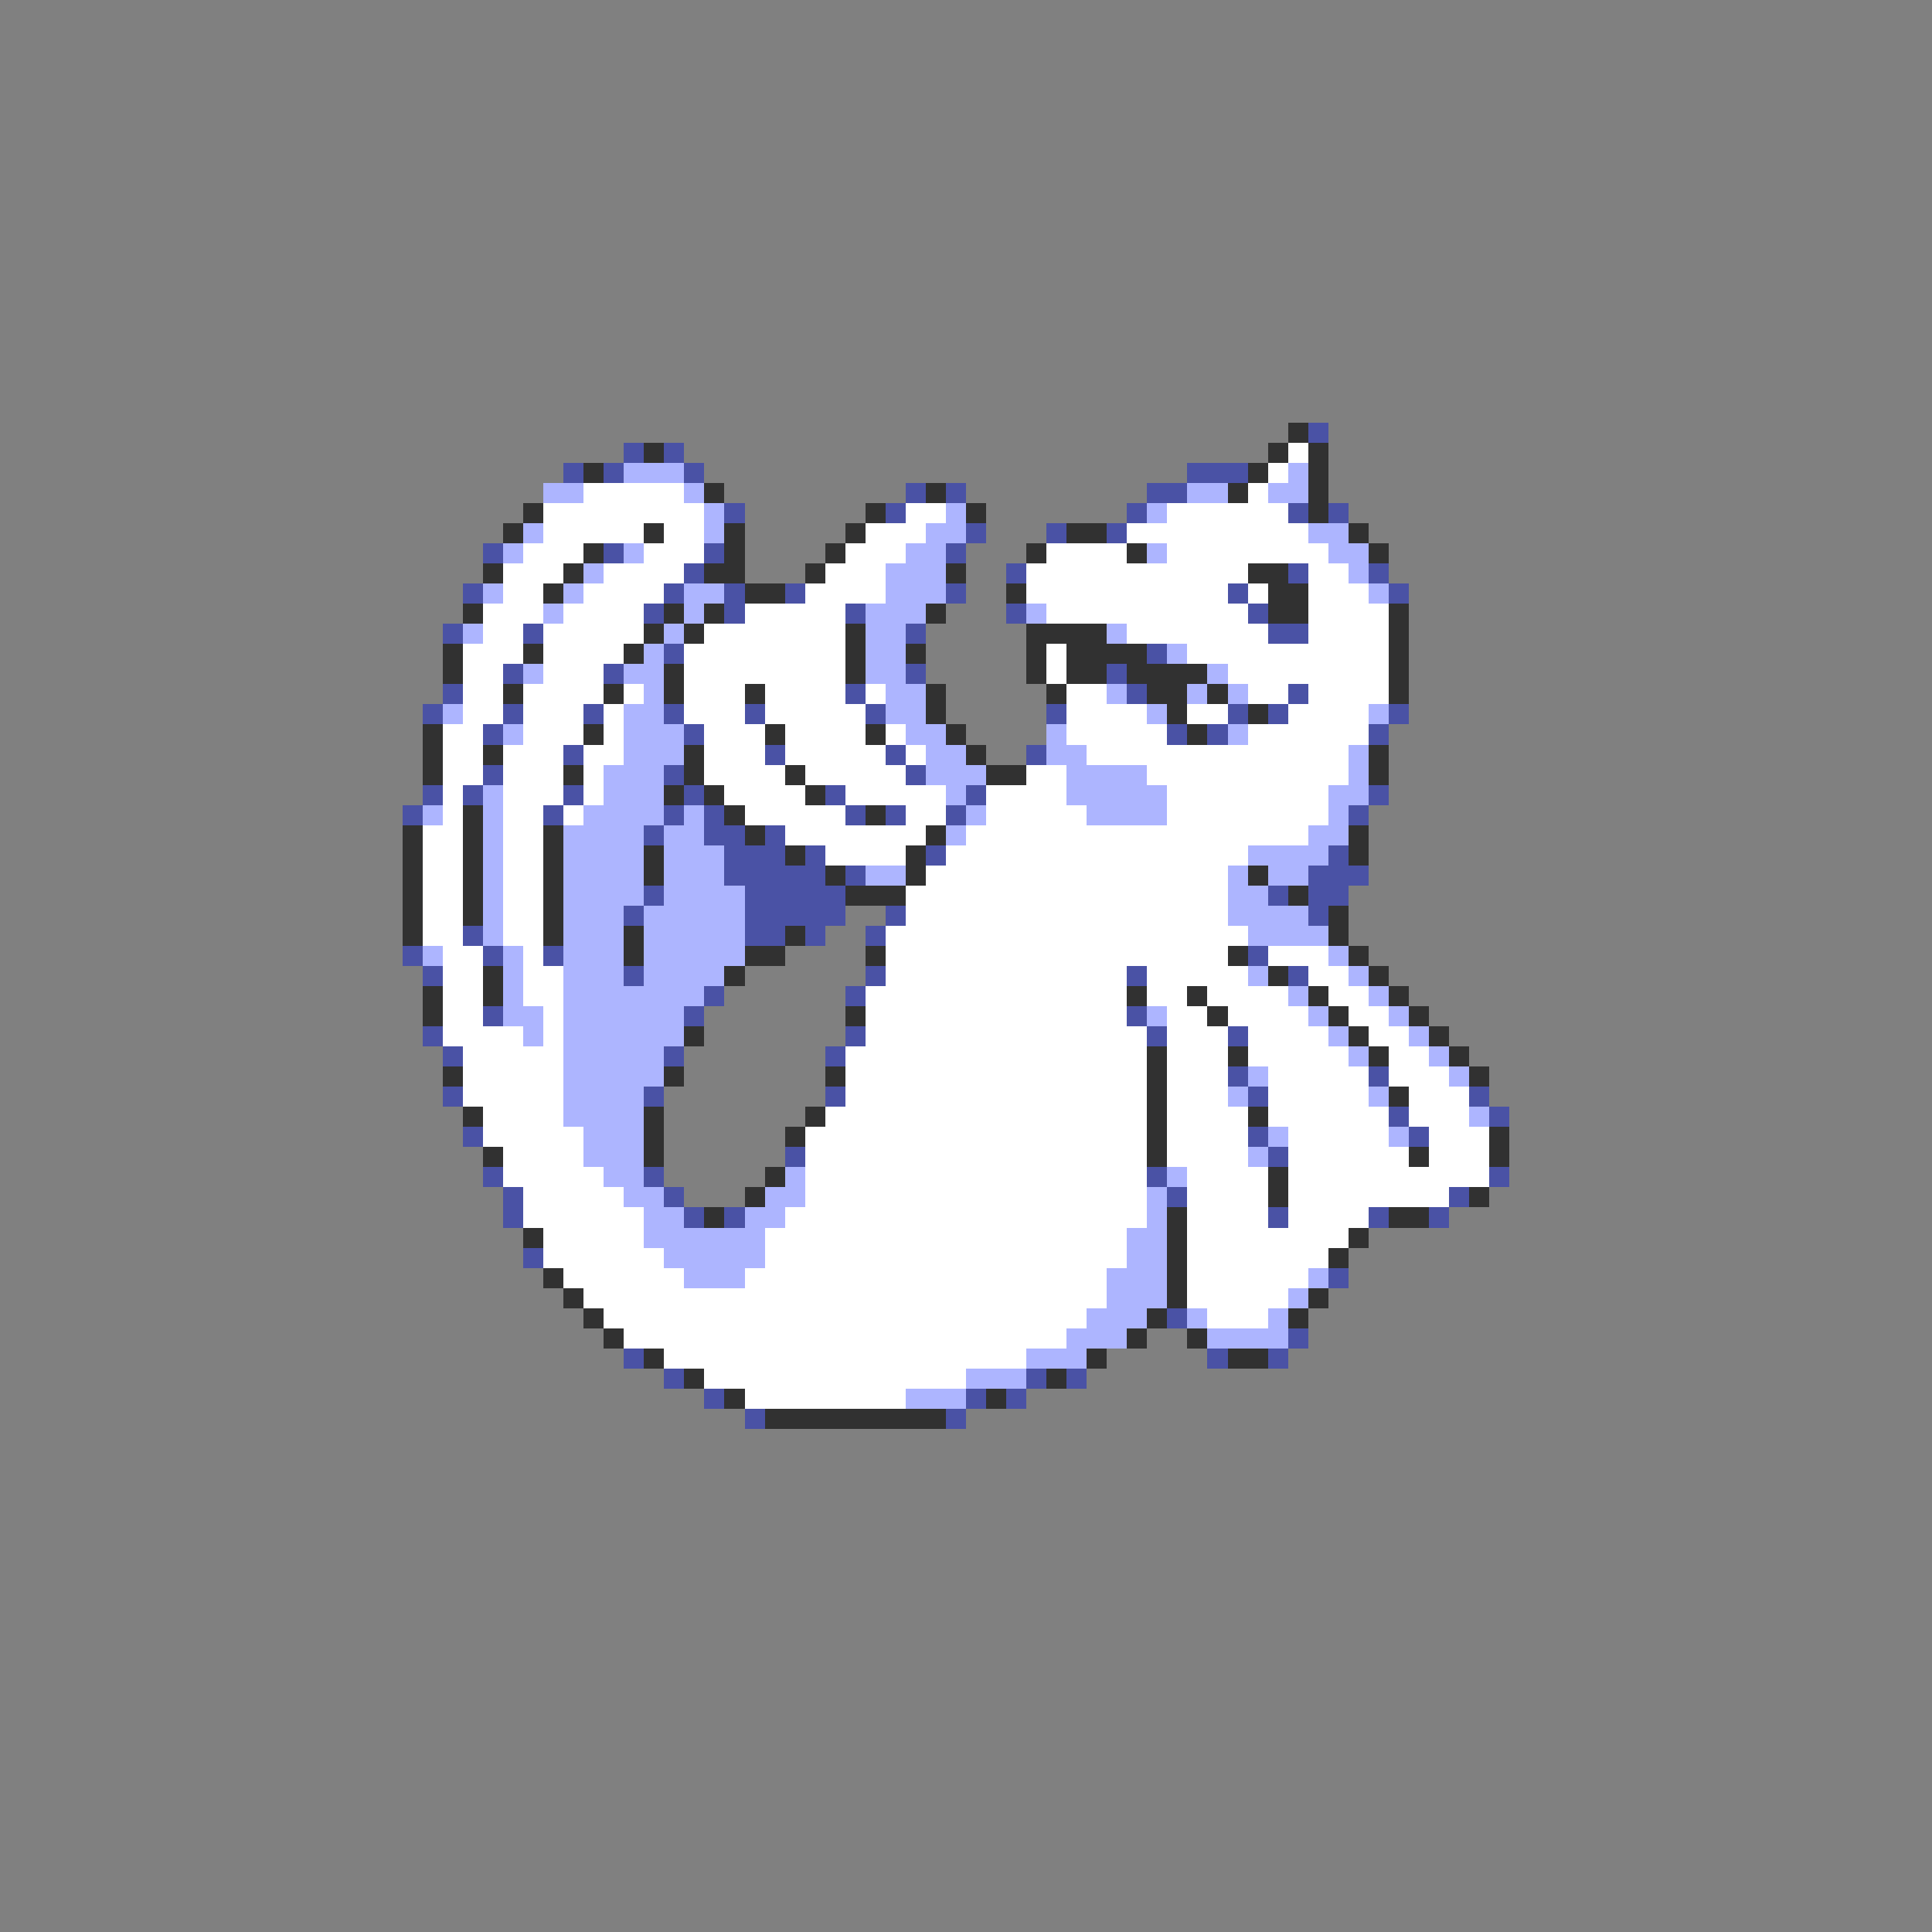 <svg xmlns="http://www.w3.org/2000/svg" viewBox="0 -0.5 96 96" shape-rendering="crispEdges">
<rect x="0" y="-0.5" width="96" height="96" fill="#808080" stroke="none"/>
<path stroke="#313131" d="M64 21h1M32 22h1M63 22h1M65 22h1M29 23h1M62 23h1M65 23h1M35 24h1M46 24h1M61 24h1M65 24h1M26 25h1M43 25h1M48 25h1M65 25h1M25 26h1M32 26h1M36 26h1M42 26h1M53 26h2M67 26h1M29 27h1M36 27h1M41 27h1M51 27h1M56 27h1M68 27h1M24 28h1M28 28h1M35 28h2M40 28h1M47 28h1M62 28h2M27 29h1M37 29h2M50 29h1M63 29h2M23 30h1M33 30h1M35 30h1M46 30h1M63 30h2M69 30h1M32 31h1M34 31h1M42 31h1M51 31h4M69 31h1M22 32h1M26 32h1M31 32h1M42 32h1M45 32h1M51 32h1M53 32h4M69 32h1M22 33h1M33 33h1M42 33h1M51 33h1M53 33h2M56 33h4M69 33h1M25 34h1M30 34h1M33 34h1M37 34h1M46 34h1M52 34h1M57 34h2M60 34h1M69 34h1M46 35h1M58 35h1M62 35h1M21 36h1M29 36h1M38 36h1M43 36h1M47 36h1M59 36h1M21 37h1M24 37h1M34 37h1M48 37h1M68 37h1M21 38h1M28 38h1M34 38h1M39 38h1M49 38h2M68 38h1M33 39h1M35 39h1M40 39h1M23 40h1M36 40h1M43 40h1M20 41h1M23 41h1M27 41h1M37 41h1M46 41h1M67 41h1M20 42h1M23 42h1M27 42h1M32 42h1M39 42h1M45 42h1M67 42h1M20 43h1M23 43h1M27 43h1M32 43h1M41 43h1M45 43h1M62 43h1M20 44h1M23 44h1M27 44h1M42 44h3M64 44h1M20 45h1M23 45h1M27 45h1M66 45h1M20 46h1M27 46h1M31 46h1M39 46h1M66 46h1M31 47h1M37 47h2M43 47h1M61 47h1M67 47h1M24 48h1M36 48h1M63 48h1M68 48h1M21 49h1M24 49h1M56 49h1M59 49h1M65 49h1M69 49h1M21 50h1M42 50h1M60 50h1M66 50h1M70 50h1M34 51h1M67 51h1M71 51h1M57 52h1M61 52h1M68 52h1M72 52h1M22 53h1M33 53h1M41 53h1M57 53h1M73 53h1M57 54h1M69 54h1M23 55h1M32 55h1M40 55h1M57 55h1M62 55h1M32 56h1M39 56h1M57 56h1M74 56h1M24 57h1M32 57h1M57 57h1M70 57h1M74 57h1M38 58h1M63 58h1M37 59h1M63 59h1M73 59h1M35 60h1M58 60h1M69 60h2M26 61h1M58 61h1M67 61h1M58 62h1M66 62h1M27 63h1M58 63h1M28 64h1M58 64h1M65 64h1M29 65h1M57 65h1M64 65h1M30 66h1M56 66h1M59 66h1M32 67h1M54 67h1M61 67h2M34 68h1M52 68h1M36 69h1M49 69h1M38 70h9" />
<path stroke="#4a52a5" d="M65 21h1M31 22h1M33 22h1M28 23h1M30 23h1M34 23h1M59 23h3M45 24h1M47 24h1M57 24h2M36 25h1M44 25h1M56 25h1M64 25h1M66 25h1M48 26h1M52 26h1M55 26h1M24 27h1M30 27h1M35 27h1M47 27h1M34 28h1M50 28h1M64 28h1M68 28h1M23 29h1M33 29h1M36 29h1M39 29h1M47 29h1M61 29h1M69 29h1M32 30h1M36 30h1M42 30h1M50 30h1M62 30h1M22 31h1M26 31h1M45 31h1M63 31h2M33 32h1M57 32h1M25 33h1M30 33h1M45 33h1M55 33h1M22 34h1M42 34h1M56 34h1M64 34h1M21 35h1M25 35h1M29 35h1M33 35h1M37 35h1M43 35h1M52 35h1M61 35h1M63 35h1M69 35h1M24 36h1M34 36h1M58 36h1M60 36h1M68 36h1M28 37h1M38 37h1M44 37h1M51 37h1M24 38h1M33 38h1M45 38h1M21 39h1M23 39h1M28 39h1M34 39h1M41 39h1M48 39h1M68 39h1M20 40h1M27 40h1M33 40h1M35 40h1M42 40h1M44 40h1M47 40h1M67 40h1M32 41h1M35 41h2M38 41h1M36 42h3M40 42h1M46 42h1M66 42h1M36 43h5M42 43h1M65 43h3M32 44h1M37 44h5M63 44h1M65 44h2M31 45h1M37 45h5M44 45h1M65 45h1M23 46h1M37 46h2M40 46h1M43 46h1M20 47h1M24 47h1M27 47h1M62 47h1M21 48h1M31 48h1M43 48h1M56 48h1M64 48h1M35 49h1M42 49h1M24 50h1M34 50h1M56 50h1M21 51h1M42 51h1M57 51h1M61 51h1M22 52h1M33 52h1M41 52h1M61 53h1M68 53h1M22 54h1M32 54h1M41 54h1M62 54h1M73 54h1M69 55h1M74 55h1M23 56h1M62 56h1M70 56h1M39 57h1M63 57h1M24 58h1M32 58h1M57 58h1M74 58h1M25 59h1M33 59h1M58 59h1M72 59h1M25 60h1M34 60h1M36 60h1M63 60h1M68 60h1M71 60h1M26 62h1M66 63h1M58 65h1M64 66h1M31 67h1M60 67h1M63 67h1M33 68h1M51 68h1M53 68h1M35 69h1M48 69h1M50 69h1M37 70h1M47 70h1" />
<path stroke="#ffffff" d="M64 22h1M63 23h1M29 24h5M62 24h1M27 25h8M45 25h2M58 25h6M27 26h5M33 26h2M43 26h3M56 26h9M26 27h3M32 27h3M42 27h3M52 27h4M58 27h8M25 28h3M30 28h4M41 28h3M51 28h11M65 28h2M25 29h2M29 29h4M40 29h4M51 29h10M62 29h1M65 29h3M24 30h3M28 30h4M37 30h5M52 30h10M65 30h4M24 31h2M27 31h5M35 31h7M56 31h7M65 31h4M23 32h3M27 32h4M34 32h8M52 32h1M59 32h10M23 33h2M27 33h3M34 33h8M52 33h1M61 33h8M23 34h2M26 34h4M31 34h1M34 34h3M38 34h4M43 34h1M53 34h2M62 34h2M65 34h4M23 35h2M26 35h3M30 35h1M34 35h3M38 35h5M53 35h4M59 35h2M64 35h4M22 36h2M26 36h3M30 36h1M35 36h3M39 36h4M44 36h1M53 36h5M62 36h6M22 37h2M25 37h3M29 37h2M35 37h3M39 37h5M45 37h1M54 37h13M22 38h2M25 38h3M29 38h1M35 38h4M40 38h5M51 38h2M57 38h10M22 39h1M25 39h3M29 39h1M36 39h4M42 39h5M49 39h4M58 39h8M22 40h1M25 40h2M28 40h1M37 40h5M45 40h2M49 40h5M58 40h8M21 41h2M25 41h2M39 41h7M48 41h17M21 42h2M25 42h2M41 42h4M47 42h15M21 43h2M25 43h2M46 43h15M21 44h2M25 44h2M45 44h16M21 45h2M25 45h2M45 45h16M21 46h2M25 46h2M44 46h18M22 47h2M26 47h1M44 47h17M63 47h3M22 48h2M26 48h2M44 48h12M57 48h5M65 48h2M22 49h2M26 49h2M43 49h13M57 49h2M60 49h4M66 49h2M22 50h2M27 50h1M43 50h13M58 50h2M61 50h4M67 50h2M22 51h4M27 51h1M43 51h14M58 51h3M62 51h4M68 51h2M23 52h5M42 52h15M58 52h3M62 52h5M69 52h2M23 53h5M42 53h15M58 53h3M63 53h5M69 53h3M23 54h5M42 54h15M58 54h3M63 54h5M70 54h3M24 55h4M41 55h16M58 55h4M63 55h6M70 55h3M24 56h5M40 56h17M58 56h4M64 56h5M71 56h3M25 57h4M40 57h17M58 57h4M64 57h6M71 57h3M25 58h5M40 58h17M59 58h4M64 58h10M26 59h5M40 59h17M59 59h4M64 59h8M26 60h6M39 60h18M59 60h4M64 60h4M27 61h5M38 61h18M59 61h8M27 62h6M38 62h18M59 62h7M28 63h6M37 63h18M59 63h6M29 64h26M59 64h5M30 65h24M60 65h3M31 66h22M33 67h18M35 68h13M37 69h8" />
<path stroke="#adb5ff" d="M31 23h3M64 23h1M27 24h2M34 24h1M59 24h2M63 24h2M35 25h1M47 25h1M57 25h1M26 26h1M35 26h1M46 26h2M65 26h2M25 27h1M31 27h1M45 27h2M57 27h1M66 27h2M29 28h1M44 28h3M67 28h1M24 29h1M28 29h1M34 29h2M44 29h3M68 29h1M27 30h1M34 30h1M43 30h3M51 30h1M23 31h1M33 31h1M43 31h2M55 31h1M32 32h1M43 32h2M58 32h1M26 33h1M31 33h2M43 33h2M60 33h1M32 34h1M44 34h2M55 34h1M59 34h1M61 34h1M22 35h1M31 35h2M44 35h2M57 35h1M68 35h1M25 36h1M31 36h3M45 36h2M52 36h1M61 36h1M31 37h3M46 37h2M52 37h2M67 37h1M30 38h3M46 38h3M53 38h4M67 38h1M24 39h1M30 39h3M47 39h1M53 39h5M66 39h2M21 40h1M24 40h1M29 40h4M34 40h1M48 40h1M54 40h4M66 40h1M24 41h1M28 41h4M33 41h2M47 41h1M65 41h2M24 42h1M28 42h4M33 42h3M62 42h4M24 43h1M28 43h4M33 43h3M43 43h2M61 43h1M63 43h2M24 44h1M28 44h4M33 44h4M61 44h2M24 45h1M28 45h3M32 45h5M61 45h4M24 46h1M28 46h3M32 46h5M62 46h4M21 47h1M25 47h1M28 47h3M32 47h5M66 47h1M25 48h1M28 48h3M32 48h4M62 48h1M67 48h1M25 49h1M28 49h7M64 49h1M68 49h1M25 50h2M28 50h6M57 50h1M65 50h1M69 50h1M26 51h1M28 51h6M66 51h1M70 51h1M28 52h5M67 52h1M71 52h1M28 53h5M62 53h1M72 53h1M28 54h4M61 54h1M68 54h1M28 55h4M73 55h1M29 56h3M63 56h1M69 56h1M29 57h3M62 57h1M30 58h2M39 58h1M58 58h1M31 59h2M38 59h2M57 59h1M32 60h2M37 60h2M57 60h1M32 61h6M56 61h2M33 62h5M56 62h2M34 63h3M55 63h3M65 63h1M55 64h3M64 64h1M54 65h3M59 65h1M63 65h1M53 66h3M60 66h4M51 67h3M48 68h3M45 69h3" />
</svg>